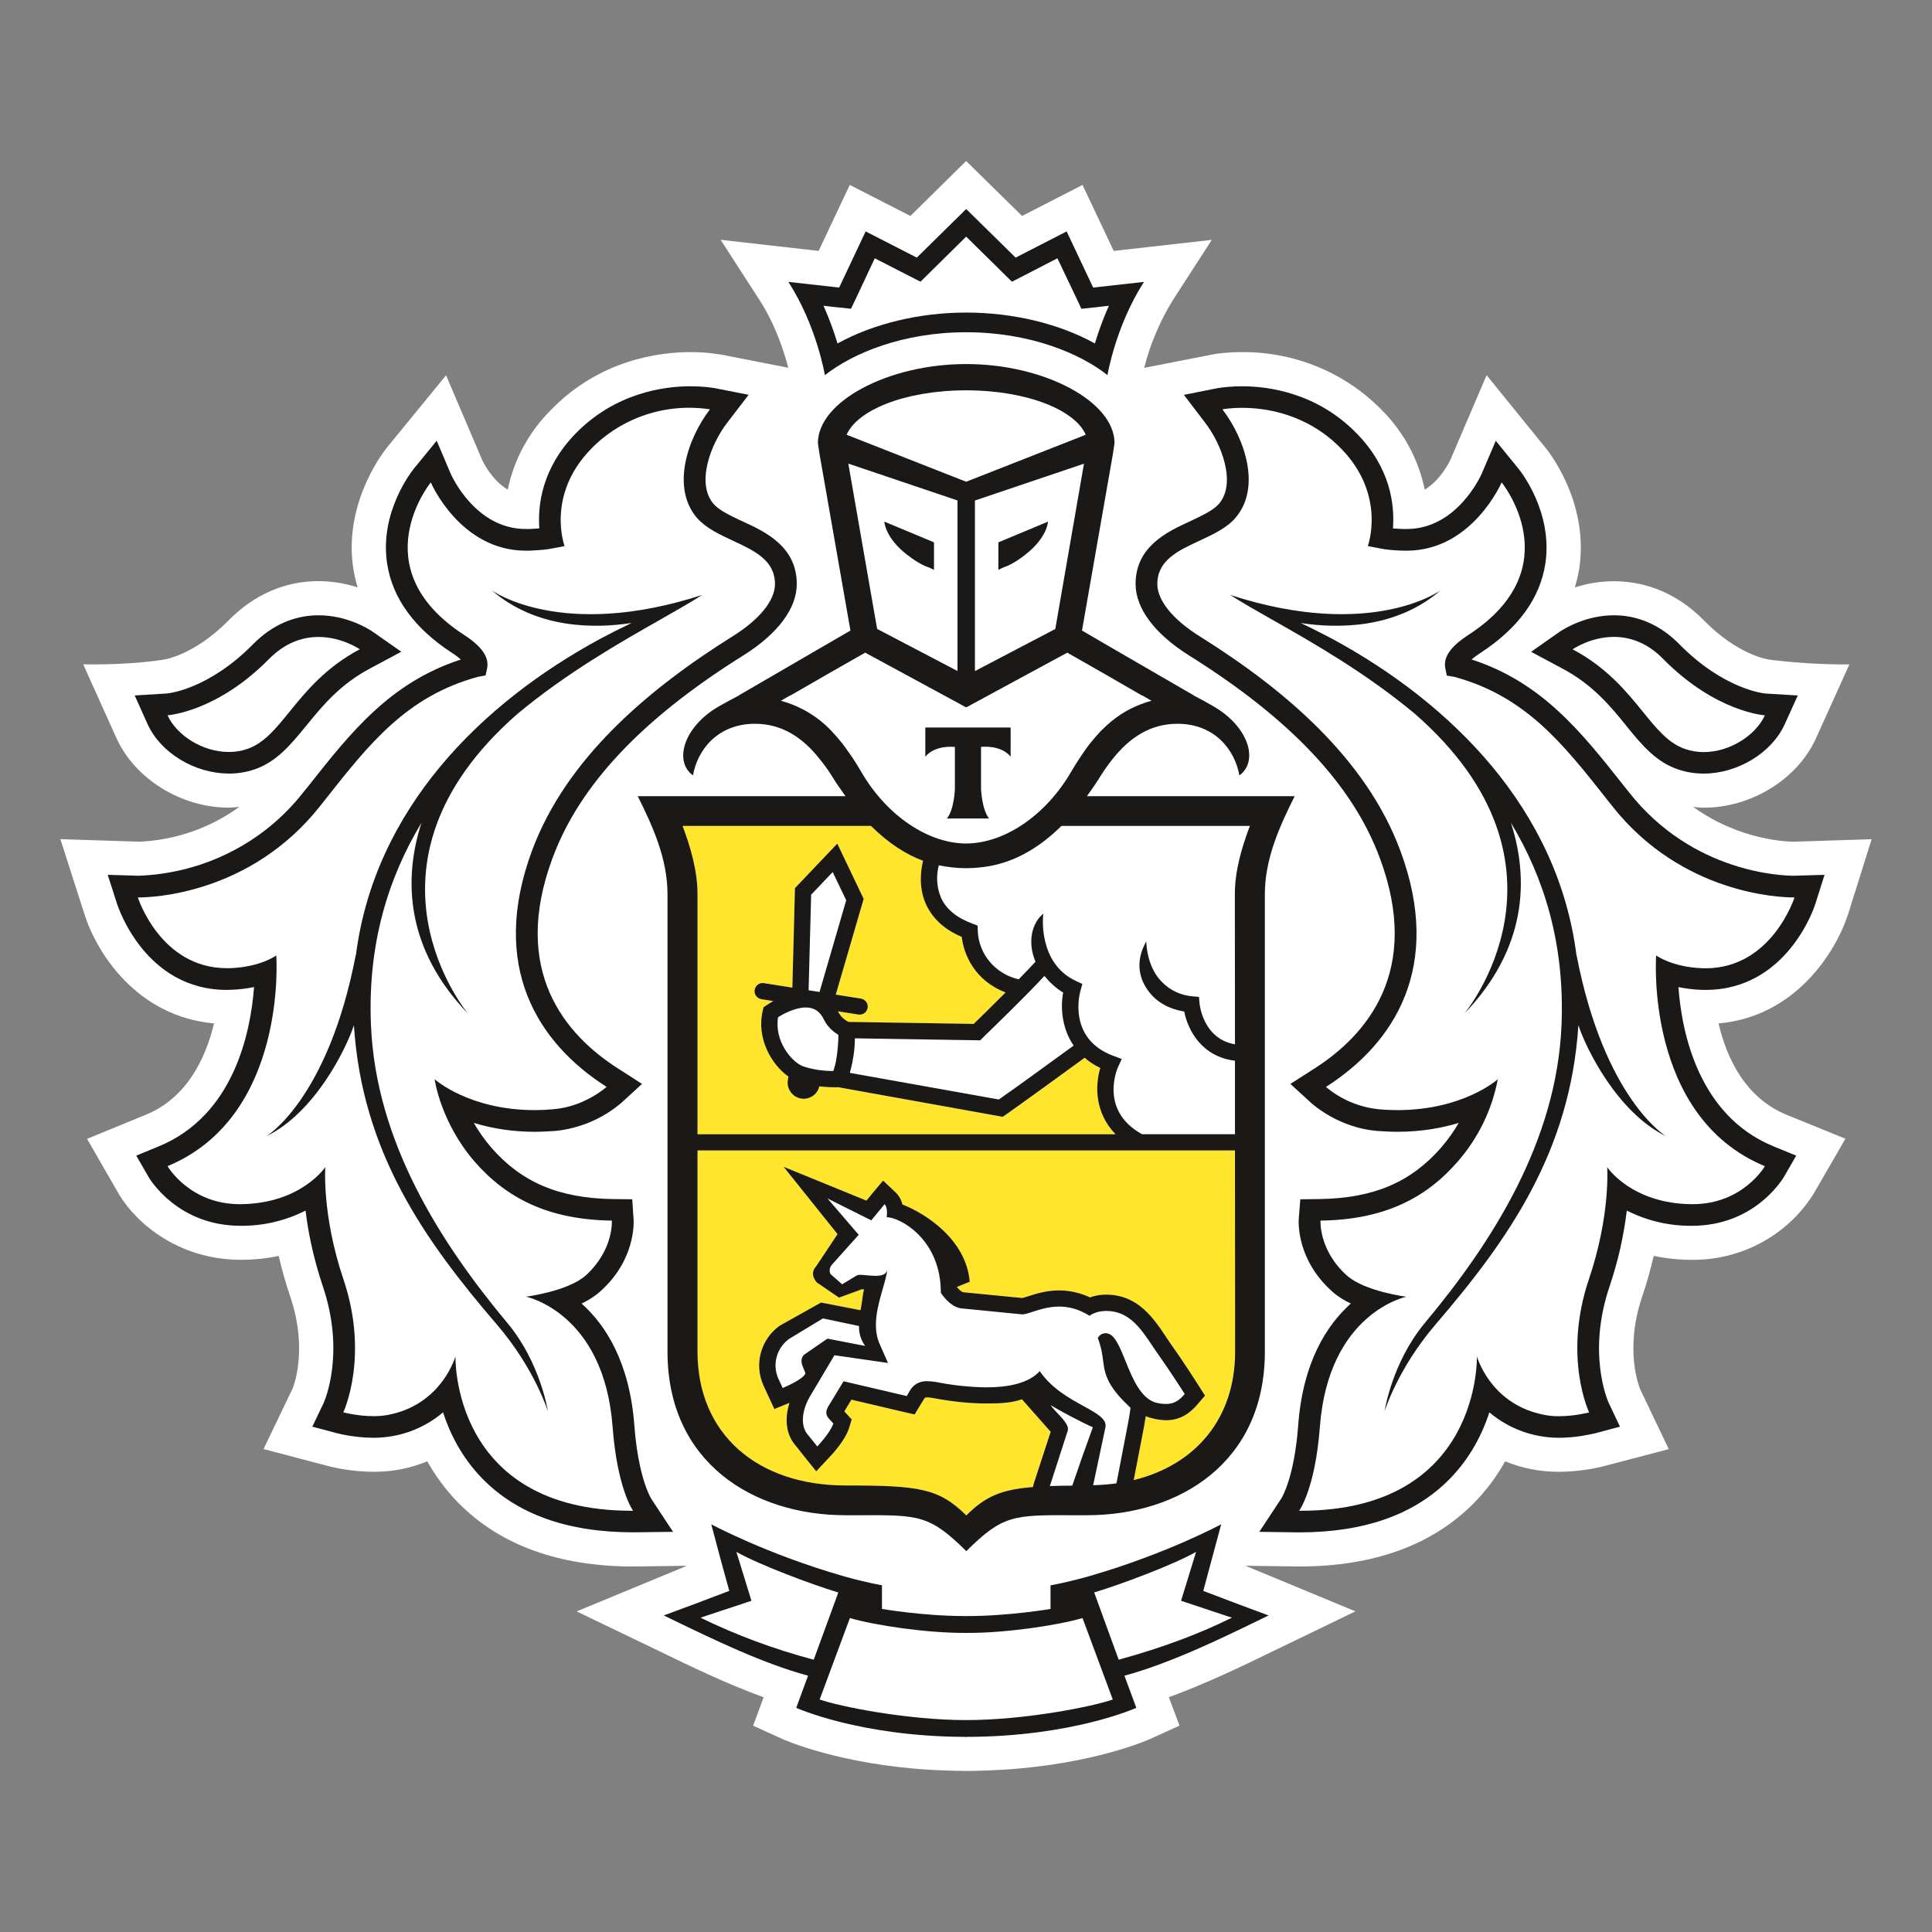 <svg width="32" height="32" viewBox="0 0 32 32" fill="none" xmlns="http://www.w3.org/2000/svg">
<rect x="0" y="0" width="32" height="32" fill="#808080" stroke="none"/>
<path d="M30.611 15.139L31 13.9L29.712 13.941C29.603 13.941 28.812 13.918 28.045 13.365C28.102 13.37 28.159 13.378 28.218 13.378C29.008 13.378 29.773 12.905 30.079 12.227L30.632 11.004C29.938 11.013 29.302 10.925 29.302 10.925C29.297 10.925 28.796 10.861 28.218 10.272C27.802 9.85 27.289 9.627 26.732 9.627C26.512 9.627 26.293 9.662 26.084 9.73C26.113 9.63 26.14 9.53 26.156 9.427C26.333 8.281 25.593 7.409 25.593 7.41L24.623 6.214L24.023 7.616C24.021 7.621 23.869 7.95 23.598 8.11C23.496 7.612 23.249 7.154 22.886 6.791C22.282 6.173 21.446 5.826 20.573 5.832C20.333 5.832 20.162 5.857 20.121 5.864L18.951 6.093C19.051 5.699 19.211 5.321 19.425 4.973L20.071 3.973L18.447 4.156L17.93 3.063L16.929 3.577L16.002 2.667L15.079 3.577L14.075 3.063L13.559 4.156L11.936 3.972L12.582 4.973C12.846 5.38 12.989 5.832 13.056 6.091L11.939 5.872L11.9 5.867C11.747 5.843 11.591 5.831 11.436 5.832C10.919 5.832 9.933 5.957 9.124 6.791C8.761 7.154 8.512 7.612 8.41 8.11C8.14 7.951 7.99 7.627 7.99 7.627L7.388 6.216L6.404 7.419C6.283 7.573 5.691 8.395 5.853 9.427C5.87 9.529 5.894 9.63 5.924 9.729C5.715 9.661 5.496 9.626 5.276 9.625C4.72 9.625 4.206 9.849 3.791 10.271C3.213 10.857 2.716 10.924 2.719 10.924C2.719 10.924 2.193 11.018 1.378 11.003L1.929 12.226C2.236 12.903 3.001 13.377 3.79 13.377C3.849 13.377 3.906 13.368 3.964 13.364C3.484 13.713 2.908 13.914 2.311 13.941L1 13.899L1.398 15.139C1.598 15.778 2.266 16.837 3.545 16.951C3.405 17.531 3.097 18.183 2.419 18.462L1.442 18.863L1.974 19.787C2.275 20.284 2.982 20.866 3.987 20.866C4.205 20.866 4.415 20.845 4.617 20.802C4.668 21.029 4.733 21.257 4.81 21.484C5.109 22.37 4.851 22.989 4.848 22.995L4.365 24.001L5.442 24.284C5.456 24.288 5.781 24.377 6.188 24.377C6.493 24.38 6.796 24.321 7.077 24.204C7.216 24.453 7.386 24.68 7.583 24.883C8.273 25.589 9.251 25.946 10.489 25.946H10.493L11.378 25.934L9.551 26.69L10.938 27.357C11.442 27.602 12.04 27.891 12.648 28.112L12.475 28.583L12.953 28.801C12.996 28.82 13.915 29.229 15.444 29.316C15.444 29.316 15.811 29.333 16.015 29.333C16.218 29.333 16.582 29.314 16.582 29.314C18.102 29.225 19.013 28.82 19.056 28.8L19.536 28.582L19.36 28.111C19.986 27.883 20.606 27.582 21.089 27.347L22.45 26.689L20.629 25.934L21.517 25.946C22.758 25.946 23.736 25.588 24.425 24.882C24.622 24.68 24.79 24.454 24.93 24.204C25.212 24.32 25.514 24.379 25.819 24.377C26.22 24.377 26.549 24.289 26.558 24.286L27.64 24.002L27.168 23.014C27.157 22.989 26.899 22.37 27.197 21.483C27.275 21.257 27.338 21.028 27.391 20.801C27.594 20.845 27.805 20.866 28.025 20.867C28.844 20.873 29.607 20.459 30.037 19.776L30.566 18.861L29.588 18.463C28.909 18.183 28.601 17.532 28.464 16.951C29.727 16.842 30.403 15.783 30.611 15.139Z" fill="white"/>
<path fill-rule="evenodd" clip-rule="evenodd" d="M18.136 5.689C17.547 5.363 16.783 5.178 16.003 5.178C15.227 5.178 14.462 5.363 13.872 5.689C13.817 5.51 13.743 5.292 13.64 5.064L13.863 5.09L14.096 5.114L14.196 4.903L14.49 4.278L15.035 4.559L15.246 4.665L15.415 4.5L16.002 3.92L16.592 4.5L16.762 4.665L16.973 4.559L17.514 4.278L17.812 4.903L17.911 5.114L18.145 5.09L18.368 5.064C18.265 5.292 18.19 5.51 18.136 5.689ZM16.002 6.466C14.967 6.467 14.192 6.804 14.023 7.201L16.003 7.978L17.983 7.201C17.815 6.804 17.039 6.467 16.003 6.466H16.002ZM16.023 27.045H15.984C15.356 27.049 14.492 26.922 14.078 26.801L13.576 28.148C13.905 28.265 15.024 28.489 16.005 28.489C16.983 28.489 18.1 28.265 18.43 28.148L17.93 26.801C17.513 26.921 16.65 27.049 16.024 27.045H16.023ZM18.123 26.376C18.607 26.229 19.438 25.914 19.81 25.705L19.562 26.515L20.405 26.794C19.805 27.087 19.177 27.319 18.529 27.489L18.123 26.376ZM12.196 25.705L12.445 26.515L11.602 26.794C12.111 27.049 12.731 27.286 13.477 27.489L13.883 26.376C13.4 26.229 12.567 25.914 12.196 25.705ZM27.911 12.407C28.01 12.44 28.113 12.457 28.218 12.457C28.659 12.457 29.085 12.173 29.232 11.848C29.232 11.848 28.423 11.799 27.553 10.92C27.276 10.636 26.982 10.55 26.731 10.55C26.341 10.55 26.047 10.755 26.047 10.755C26.615 11.056 26.939 11.455 27.211 11.79C27.442 12.075 27.636 12.314 27.911 12.407ZM4.093 12.406C3.995 12.44 3.892 12.457 3.788 12.457C3.348 12.457 2.92 12.172 2.775 11.848C2.775 11.848 3.583 11.799 4.452 10.92C4.731 10.635 5.023 10.549 5.276 10.549C5.664 10.549 5.959 10.755 5.959 10.755C5.393 11.055 5.069 11.453 4.797 11.787C4.564 12.073 4.37 12.313 4.093 12.406Z" fill="white"/>
<path fill-rule="evenodd" clip-rule="evenodd" d="M28.248 16.038C28.231 16.038 28.214 16.037 28.196 16.036V16.037C27.691 16.019 27.432 15.826 27.432 15.826C27.432 15.826 27.234 18.49 29.233 19.316C29.233 19.316 28.87 19.944 28.036 19.944H28.026C27.023 19.939 26.621 19.332 26.621 19.332C26.621 19.332 26.679 20.122 26.318 21.189C25.884 22.475 26.322 23.394 26.322 23.394C26.322 23.394 26.088 23.457 25.819 23.457C25.716 23.457 25.608 23.447 25.508 23.42C24.671 23.222 24.463 22.465 24.463 22.465C24.463 22.465 24.54 25.023 21.542 25.023H21.52C21.52 25.023 21.784 24.666 21.861 23.637C22.003 21.739 23.295 21.478 23.295 21.478C23.295 21.478 22.606 21.392 22.306 21.126C21.84 20.704 21.873 20.217 21.873 20.217C22.928 20.203 23.617 19.846 24.145 19.24C24.715 18.582 24.81 17.876 24.81 17.876C24.81 17.876 24.242 18.387 23.145 18.387C23.049 18.387 22.946 18.383 22.84 18.372C22.32 18.331 21.962 18.003 21.962 18.003C23.104 17.274 23.904 16.003 23.195 14.09C22.626 12.554 21.258 11.409 19.883 10.547C19.424 10.262 19.169 9.945 19.169 9.673C19.169 9.28 19.514 9.121 19.866 8.957C20.089 8.853 20.315 8.748 20.46 8.581C20.895 8.081 20.623 7.27 20.247 6.78C20.247 6.78 20.373 6.755 20.573 6.755C21.194 6.75 21.79 6.996 22.218 7.435C22.965 8.205 22.656 9.045 22.656 9.045L22.856 9.083C22.968 9.107 23.078 9.113 23.191 9.119L23.219 9.12L23.3 9.121C24.387 9.121 24.872 7.99 24.872 7.99C24.872 7.99 26.029 9.405 24.326 10.514C24.034 10.703 23.904 10.879 23.939 11.066L23.965 11.19L24.087 11.21C25.267 11.53 25.891 12.32 26.611 13.233L26.705 13.353C27.862 14.816 29.499 14.863 29.702 14.863H29.723C29.723 14.863 29.35 16.038 28.248 16.038ZM26.144 16.981C26.268 17.362 26.781 18.421 27.594 18.82C27.594 18.82 26.572 18.207 26.114 15.817V15.836C25.81 13.403 24.035 11.646 22.059 10.578C21.878 10.481 21.708 10.398 21.545 10.318C22.145 10.412 23.114 10.422 23.862 9.778C23.862 9.778 22.717 10.615 20.376 9.854C20.564 9.976 20.803 10.112 21.077 10.267C21.745 10.647 22.617 11.143 23.434 11.822C26.311 14.338 24.254 16.791 24.254 16.791C25.286 15.717 25.33 14.567 25.025 13.627C25.57 14.53 25.918 15.624 25.864 16.973C25.785 18.906 24.716 20.579 23.593 21.922C23.053 22.574 22.933 23.375 22.933 23.375C22.933 23.375 23.151 22.668 23.775 21.941C24.98 20.538 26.008 19.081 26.144 16.981ZM8.232 21.94C7.027 20.538 5.998 19.08 5.861 16.981C5.737 17.362 5.225 18.42 4.413 18.82C4.413 18.82 5.434 18.207 5.893 15.818V15.836C6.197 13.402 7.972 11.646 9.947 10.578C10.099 10.496 10.245 10.425 10.383 10.357L10.462 10.319C9.861 10.412 8.893 10.423 8.145 9.777C8.145 9.777 9.289 10.614 11.631 9.854C11.443 9.976 11.202 10.112 10.928 10.268L10.928 10.268C10.26 10.648 9.39 11.143 8.573 11.822C5.696 14.337 7.754 16.791 7.754 16.791C6.718 15.716 6.678 14.566 6.982 13.628C6.437 14.53 6.089 15.623 6.145 16.973C6.222 18.906 7.29 20.578 8.412 21.922C8.954 22.574 9.077 23.374 9.077 23.374C9.077 23.374 8.856 22.668 8.231 21.94H8.232ZM9.701 21.125C9.402 21.392 8.712 21.478 8.712 21.478C8.712 21.478 10.005 21.739 10.147 23.637C10.225 24.666 10.486 25.024 10.486 25.024H10.466C7.467 25.024 7.543 22.465 7.543 22.465C7.543 22.465 7.334 23.222 6.498 23.419C6.399 23.447 6.292 23.457 6.189 23.457C5.919 23.457 5.686 23.394 5.686 23.394C5.686 23.394 6.122 22.475 5.688 21.189C5.329 20.122 5.387 19.332 5.387 19.332C5.387 19.332 4.984 19.939 3.982 19.945H3.972C3.139 19.945 2.775 19.316 2.775 19.316C4.772 18.49 4.576 15.826 4.576 15.826C4.576 15.826 4.316 16.018 3.81 16.037L3.758 16.038C2.656 16.038 2.283 14.864 2.283 14.864H2.305C2.509 14.864 4.144 14.816 5.301 13.353L5.397 13.231C6.117 12.319 6.74 11.53 7.919 11.211L8.042 11.19L8.068 11.067C8.103 10.879 7.974 10.703 7.681 10.514C5.981 9.405 7.135 7.991 7.135 7.991C7.135 7.991 7.619 9.121 8.708 9.121L8.788 9.12L8.817 9.119C8.93 9.113 9.041 9.107 9.151 9.083L9.351 9.046C9.351 9.046 9.04 8.206 9.789 7.436C10.353 6.854 11.039 6.756 11.434 6.756C11.635 6.756 11.759 6.78 11.759 6.78C11.385 7.27 11.113 8.081 11.546 8.582C11.692 8.748 11.918 8.853 12.14 8.956C12.493 9.12 12.836 9.28 12.836 9.673C12.836 9.945 12.582 10.263 12.124 10.547C10.747 11.409 9.381 12.555 8.812 14.09C8.103 16.004 8.903 17.274 10.047 18.003C10.047 18.003 9.687 18.331 9.167 18.373C9.062 18.383 8.959 18.387 8.86 18.387C7.765 18.387 7.199 17.876 7.199 17.876C7.199 17.876 7.293 18.583 7.86 19.24C8.389 19.845 9.079 20.203 10.134 20.217C10.134 20.217 10.168 20.704 9.701 21.125ZM15.326 12.05H16.739V12.533C16.573 12.331 16.25 12.372 16.25 12.372V13.067C16.25 13.067 16.262 13.409 16.382 13.558H15.684C15.806 13.409 15.816 13.067 15.816 13.067V12.371C15.816 12.371 15.494 12.331 15.326 12.532V12.05ZM13.931 12.29C13.884 12.233 13.835 12.176 13.787 12.124C13.78 12.118 13.775 12.113 13.77 12.107C13.767 12.104 13.764 12.1 13.76 12.096C13.539 11.872 13.277 11.702 12.932 11.608L13.087 11.519H13.095L13.705 11.167L14.329 10.811L16 11.717L16.003 11.713L16.007 11.717L17.677 10.811L18.302 11.168L18.91 11.519H18.919L19.072 11.608C18.756 11.694 18.47 11.864 18.246 12.098L18.221 12.122C18.108 12.245 18.005 12.377 17.911 12.515L17.889 12.548C17.838 12.623 17.79 12.703 17.742 12.785C17.308 13.527 16.617 13.973 16.003 13.973C15.388 13.972 14.697 13.528 14.265 12.785L14.259 12.774C14.213 12.698 14.168 12.623 14.12 12.551C14.117 12.547 14.114 12.542 14.111 12.538C14.105 12.528 14.098 12.519 14.092 12.51C14.05 12.449 14.007 12.388 13.963 12.331C13.955 12.32 13.948 12.311 13.94 12.302C13.937 12.298 13.934 12.294 13.931 12.29Z" fill="white"/>
<path fill-rule="evenodd" clip-rule="evenodd" d="M15.858 11.114V11.115H15.859L15.858 11.114ZM15.858 11.114V8.289L14.051 7.68L14.528 10.417L15.858 11.114ZM15.471 9.439V8.984L14.649 8.64C14.649 8.64 14.656 8.904 15.026 9.189C15.222 9.344 15.345 9.385 15.376 9.396C15.381 9.397 15.383 9.398 15.384 9.399L15.471 9.439ZM16.536 8.984L17.358 8.64C17.358 8.64 17.35 8.904 16.98 9.189C16.779 9.349 16.654 9.388 16.628 9.396L16.628 9.396C16.625 9.397 16.623 9.398 16.623 9.398L16.536 9.439V8.984ZM17.953 7.681L17.479 10.418L16.148 11.115V8.29L17.953 7.681ZM13.304 17.663C13.479 17.726 13.693 17.739 13.802 17.739L13.817 17.689C13.828 17.657 13.837 17.624 13.844 17.591C13.87 17.443 13.885 17.293 13.887 17.143C13.786 17.083 13.704 16.996 13.65 16.893C13.582 16.752 13.488 16.687 13.347 16.687C13.166 16.687 12.971 16.796 12.887 16.847C12.821 17.237 13.109 17.591 13.304 17.663ZM16.354 17.115C16.544 16.93 17.028 16.459 17.299 16.164C17.386 16.273 17.491 16.367 17.609 16.442C17.551 16.745 17.613 17.059 17.783 17.319C17.509 17.521 16.802 18.034 16.545 18.212L14.076 17.771L14.093 17.705C14.136 17.54 14.159 17.369 14.161 17.199L16.236 17.232L16.276 17.192C16.282 17.186 16.31 17.158 16.354 17.115Z" fill="white"/>
<path fill-rule="evenodd" clip-rule="evenodd" d="M16.234 14.368C16.644 14.327 17.103 14.152 17.581 13.68H20.702C20.566 14.038 20.453 14.425 20.453 14.81L20.455 17.297C19.932 17.21 19.87 16.65 19.869 16.625L19.859 16.512L19.747 16.502C19.519 16.48 19.37 16.386 19.242 16.263C18.986 16.007 18.986 15.594 18.986 15.59C18.986 15.593 18.982 15.6 18.976 15.611C18.928 15.7 18.741 16.048 19.028 16.424C19.163 16.602 19.36 16.712 19.615 16.755C19.675 17.065 19.907 17.503 20.455 17.57V18.787H18.915C18.204 18.393 18.505 17.701 18.519 17.673L18.579 17.54L18.443 17.489C17.673 17.205 17.886 16.442 17.896 16.409L17.927 16.298L17.823 16.248C17.187 15.955 17.273 15.167 17.281 15.133C17.087 15.291 17.015 15.612 17.151 15.927C17.081 16.007 16.989 16.101 16.888 16.205L16.888 16.205L16.873 16.22C16.215 16.053 16.195 15.453 16.195 15.425L16.194 15.333L16.106 15.299C15.849 15.204 15.674 15.062 15.587 14.872C15.515 14.701 15.502 14.512 15.55 14.333C15.698 14.364 15.848 14.38 15.999 14.38H16.009C16.084 14.38 16.159 14.376 16.234 14.368ZM13.394 16.403L13.436 14.82H13.435L13.793 14.444L14.017 14.912L13.575 16.431L13.394 16.403ZM14.393 20.681C14.368 20.68 14.344 20.67 14.328 20.652C14.311 20.634 14.303 20.61 14.305 20.585C14.307 20.562 14.318 20.54 14.336 20.524C14.354 20.509 14.378 20.501 14.402 20.502C14.455 20.503 14.491 20.549 14.489 20.597C14.488 20.621 14.477 20.643 14.459 20.659C14.441 20.675 14.417 20.683 14.393 20.682V20.681ZM18.353 22.088C18.339 22.084 18.323 22.083 18.309 22.083V22.082C18.221 22.082 18.182 22.161 18.182 22.161C18.242 22.321 18.257 22.435 18.271 22.539C18.286 22.654 18.299 22.757 18.37 22.893C18.457 23.058 18.601 23.197 18.687 23.28C18.701 23.294 18.714 23.307 18.725 23.317C18.725 23.317 18.704 23.464 18.684 23.573L18.491 24.569C18.369 24.587 18.24 24.595 18.105 24.601L18.309 23.642C18.338 23.504 18.17 23.412 17.947 23.289C17.712 23.16 17.415 22.997 17.221 22.71C17.035 22.917 16.687 22.979 16.337 22.979C16.016 22.979 15.696 22.928 15.502 22.89C15.455 22.882 15.407 22.878 15.359 22.877C15.242 22.87 15.132 22.929 15.074 23.029L15.019 23.123L13.972 22.878L13.712 23.307C13.676 23.377 13.673 23.435 13.732 23.5L13.802 23.577C13.754 23.728 13.535 23.959 13.535 23.959L13.38 23.764C13.258 23.628 13.277 23.377 13.405 23.145L13.821 22.447L14.707 22.575L14.57 22.262C14.441 21.974 14.539 21.631 14.621 21.348C14.656 21.224 14.688 21.112 14.697 21.021C14.687 21.112 14.603 21.133 14.504 21.133C14.456 21.133 14.405 21.128 14.358 21.123C14.318 21.119 14.279 21.116 14.248 21.116C14.222 21.116 14.2 21.118 14.188 21.127L13.947 21.273L13.759 21.106C13.736 21.074 13.729 20.999 13.784 20.942L14.222 20.453L13.705 19.85L14.43 20.213L14.651 19.946C14.712 20.005 14.686 20.16 14.686 20.16C14.912 20.166 15.547 20.515 15.581 21.331L15.582 21.411L15.599 21.438C15.645 21.499 15.769 21.656 15.925 21.671L16.928 21.77H16.933C16.975 21.77 17.033 21.751 17.105 21.728C17.22 21.691 17.369 21.642 17.542 21.642C17.722 21.643 17.897 21.696 18.046 21.794C18.117 21.745 18.2 21.718 18.285 21.715C18.297 21.713 18.311 21.713 18.32 21.713C18.698 21.713 18.889 21.998 19.084 22.288C19.121 22.344 19.159 22.4 19.198 22.454C19.38 22.71 19.623 23.089 19.623 23.089C19.533 23.195 19.449 23.254 19.31 23.254C19.271 23.254 19.229 23.251 19.18 23.242C18.903 23.191 18.763 22.843 18.64 22.542C18.55 22.319 18.47 22.122 18.353 22.088Z" fill="white"/>
<path fill-rule="evenodd" clip-rule="evenodd" d="M13.341 23.122C13.31 23.264 12.964 23.465 12.964 23.465V23.466L12.888 23.234C12.79 22.908 12.864 22.532 13.067 22.319L13.63 21.837L14.228 22.015C14.217 22.28 14.33 22.481 14.33 22.481L13.705 22.311L13.33 22.676C13.265 22.738 13.262 22.852 13.295 22.959L13.341 23.122ZM17.761 25.752C17.625 25.752 17.501 25.754 17.389 25.761L17.683 24.474C17.714 24.353 17.618 24.21 17.523 24.067C17.478 23.998 17.432 23.93 17.401 23.865C17.628 24.055 17.861 24.229 18.101 24.387C18.082 24.427 17.761 25.752 17.761 25.752Z" fill="white"/>
<path fill-rule="evenodd" clip-rule="evenodd" d="M18.476 18.787H11.553V14.81C11.553 14.425 11.44 14.038 11.306 13.68H14.426C14.723 13.973 15.013 14.156 15.289 14.257C15.225 14.497 15.243 14.752 15.34 14.981C15.449 15.217 15.646 15.398 15.931 15.518C15.976 15.934 16.256 16.29 16.656 16.439C16.433 16.662 16.215 16.874 16.127 16.96L14.056 16.927C13.988 16.894 13.931 16.842 13.894 16.777C13.891 16.771 13.888 16.766 13.885 16.761C13.883 16.758 13.88 16.754 13.878 16.75L14.216 16.804L14.238 16.805C14.305 16.805 14.361 16.758 14.371 16.694C14.383 16.621 14.333 16.552 14.259 16.539L13.843 16.474L14.304 14.888L13.867 13.973L13.167 14.71L13.124 16.358L12.654 16.284C12.582 16.27 12.512 16.323 12.499 16.396C12.488 16.469 12.537 16.538 12.611 16.55L12.809 16.581C12.766 16.604 12.725 16.629 12.685 16.657L12.646 16.685L12.635 16.733C12.521 17.196 12.779 17.635 13.059 17.832L13.049 17.89C13.024 18.034 13.123 18.171 13.271 18.196C13.409 18.216 13.54 18.128 13.569 17.994C13.675 18.006 13.77 18.009 13.836 18.009H13.89L16.607 18.498L16.653 18.466C16.869 18.317 17.695 17.718 17.966 17.519C18.044 17.587 18.131 17.644 18.225 17.689C18.136 17.982 18.131 18.431 18.476 18.787ZM11.551 19.056H20.453L20.455 22.388C20.455 23.492 19.802 24.264 18.777 24.515L18.949 23.623C18.951 23.609 18.954 23.593 18.957 23.578C18.964 23.537 18.971 23.495 18.976 23.458C19.026 23.479 19.078 23.495 19.132 23.505C19.19 23.517 19.249 23.523 19.309 23.524C19.571 23.524 19.725 23.386 19.826 23.268L19.958 23.116L19.851 22.948C19.679 22.675 19.5 22.407 19.313 22.144L19.312 22.144C19.104 21.832 18.843 21.444 18.319 21.444H18.272C18.197 21.448 18.123 21.464 18.052 21.49C17.887 21.413 17.717 21.373 17.54 21.373C17.324 21.373 17.141 21.433 17.019 21.474C17.01 21.476 17.001 21.479 16.993 21.482C16.969 21.489 16.948 21.496 16.929 21.498L15.95 21.404C15.938 21.402 15.898 21.377 15.85 21.32V21.316L16.061 21.231C16 20.529 15.323 20.097 14.946 19.95C14.929 19.88 14.896 19.81 14.835 19.753L14.626 19.554L14.441 19.775L14.349 19.886L12.978 19.327L13.871 20.441L13.518 20.972C13.39 21.108 13.531 21.244 13.531 21.244L13.895 21.494L14.272 21.354C14.28 21.354 14.288 21.355 14.295 21.356C14.3 21.357 14.305 21.358 14.31 21.358C14.299 21.39 14.287 21.476 14.276 21.556C14.267 21.617 14.259 21.675 14.252 21.702L13.598 21.573L12.911 21.959C12.601 22.185 12.489 22.59 12.64 22.938L12.715 23.105L12.824 23.338L13.065 23.239C13.068 23.239 13.071 23.238 13.073 23.236C12.987 23.511 13.022 23.772 13.177 23.944L13.322 24.125L13.518 24.37L13.73 24.142C13.792 24.08 13.997 23.854 14.059 23.66L14.106 23.51L14.001 23.396L13.985 23.376L14.101 23.183L14.956 23.384L15.148 23.428L15.25 23.26L15.306 23.169C15.316 23.149 15.319 23.146 15.358 23.146C15.389 23.146 15.42 23.15 15.451 23.157C15.742 23.214 16.038 23.244 16.334 23.247C16.591 23.247 16.744 23.237 16.927 23.177L17.401 23.715L17.12 24.578L17.107 24.63C16.574 24.674 16.316 24.789 16.003 25.1C15.549 24.651 15.226 24.604 14.005 24.604C12.542 24.604 11.551 23.751 11.551 22.388V19.056Z" fill="#FFE52B"/>
<path fill-rule="evenodd" clip-rule="evenodd" d="M18.343 6.213C17.882 5.848 17.047 5.503 16.003 5.503C14.959 5.503 14.127 5.848 13.663 6.214C13.663 6.214 13.526 5.393 13.058 4.669L13.899 4.763L14.338 3.833L15.185 4.267L16.003 3.462L16.822 4.267L17.667 3.833L18.106 4.763L18.948 4.669C18.48 5.393 18.343 6.213 18.343 6.213ZM13.862 5.089L14.095 5.114L14.196 4.903L14.489 4.278L15.035 4.558L15.246 4.666L16.003 3.919L16.592 4.5L16.761 4.666L16.972 4.558L17.514 4.278L17.812 4.903L17.911 5.114L18.144 5.09L18.367 5.064C18.276 5.267 18.199 5.476 18.135 5.689C17.547 5.363 16.783 5.177 16.003 5.177C15.226 5.177 14.462 5.363 13.872 5.689C13.808 5.476 13.73 5.267 13.64 5.064L13.862 5.09V5.089ZM19.93 26.35L20.442 26.545L21.012 26.757L20.835 26.843C20.203 27.15 19.381 27.549 18.624 27.755L18.821 28.287C18.821 28.287 17.77 28.764 16.016 28.768V28.77H15.991V28.768C14.239 28.764 13.188 28.287 13.188 28.287L13.384 27.755C12.635 27.551 11.823 27.158 11.191 26.852C11.123 26.82 11.057 26.788 10.994 26.757L11.565 26.545L12.079 26.35L11.934 25.822L11.781 25.247C11.781 25.247 12.689 25.738 13.969 26.106C14.332 26.21 14.608 26.257 14.608 26.257V26.649C14.608 26.649 15.291 26.767 15.985 26.767H16.023C16.715 26.767 17.4 26.649 17.4 26.649V26.258C17.4 26.258 17.675 26.211 18.038 26.107C19.319 25.738 20.227 25.247 20.227 25.247L20.072 25.822L19.93 26.35ZM11.602 26.794L12.446 26.514L12.197 25.704C12.569 25.914 13.402 26.229 13.885 26.377L13.478 27.49C12.831 27.319 12.202 27.086 11.602 26.794ZM18.123 26.376L18.529 27.49C19.277 27.285 19.895 27.047 20.404 26.794L19.562 26.514L19.811 25.704C19.439 25.914 18.607 26.229 18.123 26.376ZM13.576 28.149C13.907 28.265 15.025 28.49 16.005 28.49C16.982 28.49 18.102 28.265 18.431 28.149L17.93 26.8C17.514 26.922 16.65 27.049 16.023 27.046H15.984C15.357 27.049 14.493 26.922 14.077 26.8L13.576 28.149ZM29.232 19.316C29.232 19.316 28.869 19.945 28.035 19.945H28.025C27.024 19.939 26.62 19.332 26.62 19.332C26.62 19.332 26.678 20.122 26.317 21.189C25.883 22.475 26.321 23.394 26.321 23.394C26.321 23.394 26.087 23.457 25.818 23.457C25.713 23.458 25.608 23.445 25.507 23.419C24.671 23.222 24.462 22.465 24.462 22.465C24.462 22.465 24.539 25.023 21.541 25.023H21.518C21.518 25.023 21.783 24.666 21.861 23.637C22.003 21.739 23.295 21.478 23.295 21.478C23.295 21.478 22.605 21.392 22.307 21.125C21.839 20.704 21.872 20.217 21.872 20.217C22.927 20.203 23.618 19.845 24.144 19.24C24.484 18.85 24.713 18.38 24.808 17.876C24.808 17.876 24.241 18.387 23.145 18.387C23.048 18.387 22.945 18.383 22.839 18.373C22.515 18.34 22.209 18.211 21.962 18.003C23.104 17.274 23.904 16.004 23.194 14.09C22.625 12.555 21.259 11.409 19.882 10.547C19.424 10.262 19.169 9.945 19.169 9.673C19.169 9.28 19.513 9.12 19.866 8.957C20.088 8.853 20.315 8.748 20.46 8.581C20.894 8.081 20.622 7.27 20.247 6.78C20.247 6.78 20.372 6.755 20.573 6.755C20.969 6.755 21.654 6.854 22.218 7.435C22.966 8.205 22.655 9.045 22.655 9.045L22.855 9.083C22.967 9.107 23.077 9.113 23.191 9.119L23.218 9.12L23.299 9.121C24.386 9.121 24.872 7.99 24.872 7.99C24.872 7.99 26.027 9.405 24.326 10.513C24.033 10.703 23.904 10.879 23.938 11.066L23.964 11.19L24.085 11.21C25.265 11.529 25.888 12.318 26.606 13.228L26.705 13.353C27.862 14.817 29.499 14.864 29.701 14.864H29.723C29.723 14.864 29.349 16.038 28.248 16.038L28.196 16.037C27.691 16.018 27.431 15.825 27.431 15.825C27.431 15.825 27.234 18.49 29.232 19.316ZM30.068 14.971C30.05 15.03 29.598 16.396 28.248 16.396L28.185 16.395C28.04 16.391 27.911 16.371 27.8 16.349C27.854 17.094 28.129 18.472 29.37 18.985L29.751 19.141L29.546 19.496C29.545 19.497 29.544 19.499 29.543 19.501C29.497 19.573 29.035 20.303 28.024 20.303C27.649 20.307 27.279 20.22 26.945 20.051C26.893 20.477 26.798 20.897 26.66 21.305C26.285 22.412 26.626 23.193 26.646 23.239L26.647 23.24L26.832 23.63L26.412 23.742C26.409 23.742 26.404 23.744 26.397 23.745C26.33 23.76 26.095 23.814 25.818 23.814C25.396 23.813 24.988 23.664 24.669 23.393C24.554 23.744 24.358 24.14 24.017 24.49C23.439 25.082 22.606 25.381 21.517 25.381L20.858 25.372L21.223 24.819C21.223 24.819 21.223 24.818 21.224 24.818C21.236 24.797 21.438 24.466 21.502 23.611C21.579 22.558 21.979 21.943 22.374 21.591C22.26 21.537 22.153 21.471 22.064 21.39C21.483 20.871 21.508 20.26 21.511 20.194L21.537 19.864L21.866 19.86C22.754 19.845 23.371 19.581 23.873 19.004C23.99 18.867 24.084 18.732 24.161 18.599C23.884 18.683 23.543 18.746 23.145 18.746C23.039 18.746 22.926 18.739 22.808 18.732C22.185 18.679 21.765 18.31 21.718 18.269L21.718 18.269L21.373 17.953L21.767 17.701C22.645 17.141 23.548 16.078 22.855 14.214C22.408 13.003 21.371 11.904 19.689 10.853C19.122 10.495 18.809 10.075 18.809 9.673C18.809 9.053 19.331 8.807 19.714 8.633C19.726 8.628 19.737 8.622 19.749 8.616C19.924 8.533 20.099 8.449 20.188 8.347C20.483 8.006 20.234 7.353 19.959 6.999L19.609 6.54L20.176 6.427C20.18 6.427 20.19 6.425 20.206 6.423C20.262 6.416 20.394 6.398 20.573 6.398C20.999 6.398 21.813 6.5 22.477 7.185C23.031 7.754 23.101 8.36 23.072 8.753L23.237 8.762H23.3C24.126 8.762 24.521 7.891 24.54 7.85L24.54 7.85L24.775 7.301L25.151 7.763C25.175 7.791 25.728 8.479 25.595 9.341C25.505 9.914 25.144 10.407 24.523 10.813C24.456 10.857 24.407 10.893 24.374 10.923C25.538 11.3 26.192 12.126 26.88 12.995L26.889 13.007L26.988 13.131C28.044 14.466 29.533 14.505 29.712 14.505H29.714L30.22 14.49L30.068 14.971Z" fill="#1A1918"/>
<path fill-rule="evenodd" clip-rule="evenodd" d="M10.784 24.818C10.784 24.818 10.784 24.819 10.784 24.819H10.783L11.148 25.372L10.489 25.38C9.402 25.38 8.568 25.082 7.989 24.49C7.648 24.14 7.452 23.744 7.338 23.393C7.019 23.665 6.611 23.814 6.188 23.814C5.894 23.814 5.643 23.753 5.599 23.743C5.597 23.742 5.596 23.742 5.595 23.742L5.173 23.63L5.36 23.24L5.36 23.239C5.38 23.193 5.721 22.412 5.347 21.305C5.185 20.821 5.101 20.388 5.061 20.051C4.729 20.22 4.359 20.306 3.985 20.303C2.946 20.303 2.485 19.535 2.462 19.497L2.462 19.496L2.257 19.141L2.635 18.985C3.876 18.472 4.152 17.094 4.208 16.349C4.082 16.375 3.953 16.39 3.823 16.394L3.758 16.396C2.408 16.396 1.958 15.03 1.939 14.971L1.784 14.49L2.293 14.505C3.366 14.467 4.365 13.963 5.018 13.13L5.118 13.007L5.123 13C5.811 12.13 6.465 11.302 7.633 10.924C7.599 10.893 7.552 10.856 7.485 10.813C6.864 10.407 6.503 9.914 6.413 9.341C6.278 8.479 6.832 7.791 6.854 7.764L7.233 7.3L7.466 7.849L7.467 7.85C7.486 7.893 7.88 8.762 8.709 8.762H8.77L8.933 8.752C8.905 8.36 8.978 7.754 9.531 7.184C10.196 6.5 11.009 6.398 11.434 6.398C11.636 6.398 11.777 6.419 11.818 6.426C11.824 6.427 11.827 6.427 11.829 6.427L12.4 6.539L12.047 6.999C11.772 7.353 11.524 8.006 11.82 8.347C11.908 8.45 12.085 8.534 12.261 8.618C12.272 8.623 12.283 8.628 12.294 8.633C12.676 8.807 13.197 9.053 13.197 9.673C13.197 10.075 12.886 10.495 12.318 10.852C10.634 11.904 9.599 13.002 9.151 14.214C8.459 16.078 9.36 17.141 10.242 17.701L10.634 17.953L10.29 18.268C9.983 18.529 9.602 18.691 9.197 18.732C9.079 18.739 8.968 18.746 8.861 18.746C8.517 18.747 8.175 18.698 7.847 18.599C7.93 18.742 8.026 18.878 8.134 19.004C8.635 19.581 9.254 19.845 10.139 19.86L10.472 19.864L10.494 20.194C10.498 20.26 10.523 20.871 9.942 21.39C9.852 21.471 9.747 21.537 9.633 21.591C10.028 21.944 10.428 22.558 10.507 23.611C10.572 24.466 10.771 24.797 10.784 24.818ZM10.465 25.023C7.467 25.023 7.544 22.464 7.544 22.464C7.544 22.464 7.335 23.222 6.498 23.42C6.397 23.445 6.293 23.457 6.189 23.456C5.919 23.456 5.686 23.393 5.686 23.393C5.686 23.393 6.122 22.474 5.688 21.188C5.329 20.122 5.388 19.331 5.388 19.331C5.388 19.331 4.984 19.938 3.982 19.945H3.972C3.139 19.945 2.775 19.315 2.775 19.315C4.771 18.489 4.576 15.825 4.576 15.825C4.576 15.825 4.317 16.018 3.81 16.036H3.758C2.655 16.036 2.283 14.864 2.283 14.864H2.305C2.508 14.864 4.143 14.816 5.301 13.352L5.399 13.228C6.118 12.317 6.74 11.529 7.919 11.21L8.042 11.188L8.069 11.065C8.103 10.879 7.974 10.702 7.682 10.513C5.981 9.405 7.135 7.99 7.135 7.99C7.135 7.99 7.619 9.121 8.709 9.121L8.788 9.12L8.817 9.118C8.93 9.112 9.041 9.106 9.151 9.083L9.351 9.045C9.351 9.045 9.039 8.205 9.79 7.435C10.297 6.914 11.033 6.669 11.759 6.78C11.385 7.269 11.113 8.081 11.547 8.581C11.692 8.747 11.918 8.852 12.14 8.956C12.493 9.12 12.836 9.28 12.836 9.673C12.836 9.945 12.582 10.262 12.124 10.546C10.747 11.409 9.381 12.555 8.812 14.089C8.103 16.003 8.903 17.273 10.047 18.002C10.047 18.002 9.687 18.33 9.167 18.372C9.061 18.382 8.959 18.387 8.86 18.387C7.765 18.387 7.199 17.875 7.199 17.875C7.199 17.875 7.293 18.582 7.86 19.239C8.389 19.845 9.079 20.202 10.134 20.217C10.134 20.217 10.168 20.703 9.701 21.126C9.401 21.391 8.712 21.477 8.712 21.477C8.712 21.477 10.005 21.738 10.147 23.637C10.225 24.665 10.486 25.023 10.486 25.023H10.465ZM26.113 15.822V15.817H26.113L26.113 15.822ZM26.113 15.836V15.822C26.574 18.208 27.595 18.82 27.595 18.82C26.782 18.42 26.268 17.362 26.143 16.98C26.009 19.08 24.979 20.538 23.775 21.94C23.151 22.668 22.933 23.375 22.933 23.375C22.933 23.375 23.053 22.574 23.593 21.921C24.716 20.578 25.785 18.906 25.864 16.973C25.918 15.623 25.57 14.529 25.025 13.627C25.33 14.566 25.286 15.716 24.253 16.79C24.253 16.79 26.311 14.337 23.434 11.822C22.616 11.141 21.744 10.645 21.074 10.265C20.802 10.11 20.563 9.975 20.375 9.854C22.718 10.614 23.862 9.777 23.862 9.777C23.114 10.423 22.145 10.411 21.544 10.319C21.718 10.401 21.889 10.488 22.059 10.577C24.035 11.646 25.81 13.402 26.113 15.836ZM25.876 11.072C26.38 11.339 26.674 11.697 26.931 12.014L26.935 12.02C27.185 12.328 27.425 12.622 27.798 12.745C27.932 12.791 28.074 12.813 28.218 12.813C28.78 12.813 29.346 12.47 29.561 11.995L29.777 11.519L29.254 11.488C29.23 11.488 28.558 11.426 27.812 10.667C27.504 10.354 27.131 10.191 26.732 10.191C26.267 10.191 25.917 10.411 25.848 10.454L25.84 10.459L25.36 10.796L25.876 11.072ZM26.732 10.549C26.983 10.549 27.277 10.635 27.553 10.92C28.424 11.799 29.232 11.848 29.232 11.848C29.085 12.172 28.659 12.457 28.218 12.457C28.114 12.457 28.01 12.44 27.912 12.406C27.636 12.313 27.442 12.074 27.211 11.789C26.939 11.454 26.615 11.056 26.048 10.755C26.048 10.755 26.341 10.549 26.732 10.549Z" fill="#1A1918"/>
<path fill-rule="evenodd" clip-rule="evenodd" d="M15.026 9.189C15.224 9.346 15.349 9.386 15.376 9.395C15.38 9.396 15.382 9.397 15.382 9.397L15.47 9.438V8.983L14.648 8.64C14.648 8.64 14.655 8.903 15.025 9.189H15.026ZM6.144 16.973C6.088 15.623 6.437 14.53 6.981 13.627C6.678 14.566 6.719 15.716 7.753 16.79C7.753 16.79 5.695 14.337 8.573 11.822C9.392 11.141 10.264 10.645 10.933 10.265C11.205 10.11 11.443 9.975 11.631 9.854C9.289 10.614 8.145 9.778 8.145 9.778C8.892 10.422 9.861 10.412 10.462 10.318L10.418 10.34C10.268 10.412 10.113 10.489 9.947 10.578C7.971 11.646 6.197 13.403 5.893 15.836V15.817C5.434 18.207 4.412 18.82 4.412 18.82C5.225 18.421 5.737 17.361 5.862 16.981C5.997 19.08 7.027 20.538 8.231 21.94C8.856 22.668 9.075 23.375 9.075 23.375C9.075 23.375 8.953 22.574 8.411 21.922C7.289 20.578 6.223 18.906 6.144 16.973ZM4.208 12.746C4.075 12.791 3.933 12.813 3.788 12.813V12.812C3.226 12.812 2.661 12.47 2.445 11.995L2.231 11.519L2.754 11.487C2.777 11.487 3.448 11.426 4.196 10.666C4.502 10.355 4.875 10.191 5.276 10.191C5.748 10.191 6.1 10.416 6.161 10.455L6.167 10.459L6.647 10.795L6.129 11.072C5.631 11.336 5.341 11.691 5.085 12.005L5.085 12.005L5.085 12.005L5.077 12.014L5.063 12.032C4.814 12.335 4.578 12.623 4.208 12.746ZM5.276 10.55C5.023 10.55 4.731 10.635 4.452 10.919C3.583 11.798 2.775 11.847 2.775 11.847C2.92 12.171 3.348 12.455 3.788 12.455C3.892 12.456 3.995 12.44 4.093 12.406C4.369 12.313 4.564 12.074 4.796 11.788C5.068 11.453 5.392 11.055 5.959 10.754C5.959 10.754 5.664 10.55 5.276 10.55ZM15.326 12.533V12.05H16.739V12.532C16.573 12.33 16.249 12.371 16.249 12.371V13.067C16.249 13.067 16.262 13.409 16.382 13.557H15.683C15.806 13.409 15.816 13.067 15.816 13.067V12.372C15.816 12.372 15.494 12.33 15.326 12.533ZM17.358 8.64C17.358 8.64 17.35 8.903 16.979 9.189H16.98C16.779 9.347 16.654 9.387 16.628 9.395C16.625 9.396 16.623 9.397 16.623 9.397L16.536 9.438V8.983L17.358 8.64Z" fill="#1A1918"/>
<path fill-rule="evenodd" clip-rule="evenodd" d="M16.007 6.03C17.294 6.03 18.46 6.649 18.46 7.339L18.435 7.508L17.921 10.444L18.435 10.743L19.773 11.518H19.768C19.768 11.518 20.068 11.672 20.205 11.766C20.717 12.119 20.824 12.631 20.528 12.843C20.455 12.425 20.123 11.988 19.502 11.988C19.054 11.988 18.713 12.216 18.435 12.563C18.365 12.65 18.298 12.743 18.235 12.843C18.158 12.969 18.081 13.08 18.003 13.187H21.444C21.19 13.693 20.95 14.229 20.95 14.81V22.389C20.95 24.222 19.535 25.097 18.001 25.097C17.913 25.097 17.83 25.097 17.752 25.097C16.788 25.093 16.607 25.093 16.005 25.692C15.401 25.093 15.218 25.093 14.256 25.097C14.178 25.097 14.095 25.097 14.007 25.097C12.473 25.097 11.056 24.222 11.056 22.388V14.81C11.056 14.229 10.816 13.693 10.563 13.187H14.004C13.927 13.08 13.849 12.969 13.772 12.843C13.709 12.743 13.641 12.65 13.569 12.563C13.295 12.218 12.953 11.988 12.505 11.988C11.883 11.988 11.551 12.425 11.478 12.843C11.183 12.631 11.292 12.119 11.8 11.766C11.939 11.673 12.24 11.519 12.24 11.519H12.235L13.57 10.743L14.086 10.444L13.572 7.509L13.547 7.339C13.547 6.649 14.713 6.03 16 6.03H16.007ZM14.023 7.201L16.002 7.979H16.003L17.983 7.201C17.815 6.804 17.038 6.466 16.003 6.465C14.968 6.466 14.192 6.803 14.023 7.201ZM16.148 11.115L17.479 10.418L17.954 7.68L16.148 8.29V11.115ZM18.302 11.166L18.911 11.518H18.919L19.072 11.607C18.728 11.701 18.466 11.872 18.245 12.097L18.221 12.121C18.17 12.176 18.12 12.233 18.073 12.291L18.044 12.327C17.997 12.388 17.953 12.45 17.911 12.514L17.889 12.547C17.837 12.624 17.788 12.703 17.741 12.784C17.308 13.527 16.617 13.97 16.003 13.971C15.388 13.971 14.696 13.526 14.265 12.784C14.219 12.704 14.17 12.627 14.12 12.55L14.091 12.509C14.049 12.448 14.007 12.388 13.963 12.329C13.956 12.319 13.949 12.311 13.942 12.302L13.931 12.289C13.884 12.232 13.836 12.177 13.786 12.123C13.782 12.118 13.778 12.114 13.774 12.11L13.774 12.11C13.77 12.105 13.765 12.1 13.76 12.095C13.535 11.861 13.249 11.692 12.933 11.607L13.088 11.518H13.095L13.704 11.167L14.33 10.81L16 11.715L16.003 11.712L16.007 11.715L17.677 10.81L18.302 11.166ZM20.453 14.81C20.453 14.425 20.566 14.038 20.702 13.68H17.581C17.103 14.151 16.645 14.327 16.234 14.367C16.16 14.375 16.085 14.38 16.008 14.38H15.998C15.848 14.379 15.698 14.363 15.55 14.332C15.502 14.511 15.515 14.701 15.587 14.872C15.674 15.062 15.85 15.204 16.107 15.298L16.193 15.332L16.195 15.425C16.213 15.809 16.49 16.134 16.873 16.221L16.89 16.203L16.89 16.203C16.991 16.099 17.081 16.006 17.151 15.928C17.016 15.612 17.086 15.291 17.281 15.133C17.274 15.166 17.188 15.955 17.822 16.248L17.927 16.297L17.896 16.409C17.886 16.442 17.674 17.205 18.443 17.489L18.579 17.54L18.519 17.672C18.505 17.701 18.204 18.393 18.915 18.786H20.455V17.569C19.907 17.503 19.675 17.065 19.615 16.755C19.361 16.711 19.163 16.602 19.028 16.424C18.742 16.047 18.929 15.699 18.976 15.611C18.982 15.6 18.986 15.592 18.986 15.59C18.986 15.595 18.986 16.007 19.243 16.262C19.375 16.4 19.555 16.485 19.747 16.502L19.859 16.512L19.869 16.625C19.871 16.65 19.933 17.209 20.455 17.297L20.453 14.81ZM18.778 24.514L18.95 23.623L18.977 23.457C19.083 23.499 19.196 23.521 19.31 23.524C19.572 23.524 19.726 23.385 19.828 23.268L19.959 23.116L19.852 22.948C19.842 22.931 19.603 22.556 19.419 22.298C19.383 22.248 19.348 22.196 19.314 22.144C19.106 21.832 18.845 21.443 18.32 21.443L18.274 21.444C18.198 21.448 18.124 21.464 18.053 21.489C17.894 21.413 17.719 21.374 17.541 21.373C17.325 21.373 17.143 21.433 17.022 21.473C17.008 21.477 16.995 21.481 16.982 21.485C16.963 21.491 16.945 21.496 16.931 21.499L15.951 21.403C15.939 21.4 15.899 21.378 15.851 21.32V21.315L16.062 21.23C16.003 20.528 15.325 20.096 14.947 19.95C14.93 19.875 14.892 19.806 14.837 19.753L14.627 19.554L14.442 19.774L14.351 19.886L12.979 19.326L13.872 20.441L13.52 20.971C13.391 21.108 13.532 21.244 13.532 21.244L13.897 21.493L14.275 21.354C14.282 21.354 14.288 21.355 14.295 21.356L14.295 21.356C14.3 21.357 14.306 21.357 14.311 21.358C14.3 21.39 14.288 21.476 14.277 21.556C14.268 21.617 14.26 21.674 14.253 21.701L13.599 21.574L12.912 21.959C12.601 22.185 12.489 22.59 12.641 22.938L12.717 23.104L12.826 23.338L13.066 23.24L13.076 23.235C12.989 23.509 13.024 23.772 13.178 23.943L13.323 24.126L13.519 24.37L13.732 24.142C13.794 24.08 13.998 23.853 14.061 23.659L14.107 23.51L14.003 23.397L13.985 23.376L14.102 23.183L14.957 23.384L15.149 23.428L15.251 23.259L15.307 23.169C15.318 23.15 15.321 23.146 15.359 23.146C15.39 23.146 15.42 23.149 15.453 23.156C15.775 23.217 16.072 23.246 16.337 23.246C16.592 23.246 16.745 23.237 16.927 23.177L17.402 23.715L17.121 24.577L17.109 24.63C16.577 24.672 16.317 24.789 16.005 25.1C15.55 24.651 15.228 24.604 14.007 24.604C12.543 24.604 11.553 23.751 11.553 22.388V19.055H20.455L20.457 22.388C20.457 23.492 19.805 24.263 18.778 24.515V24.514ZM13.341 22.746L13.295 22.631C13.263 22.556 13.267 22.474 13.33 22.43L13.705 22.172L14.33 22.293C14.26 22.197 14.224 22.081 14.228 21.963L13.63 21.837L13.067 22.178C12.864 22.329 12.79 22.595 12.888 22.826L12.964 22.99C12.964 22.99 13.31 22.847 13.341 22.746ZM18.684 23.573L18.492 24.569C18.369 24.586 18.24 24.596 18.106 24.6L18.309 23.643C18.338 23.505 18.171 23.412 17.948 23.29C17.713 23.16 17.416 22.997 17.221 22.71C17.037 22.916 16.687 22.979 16.337 22.979C16.057 22.975 15.777 22.945 15.503 22.89C15.456 22.882 15.408 22.878 15.36 22.877C15.243 22.87 15.132 22.929 15.074 23.028L15.019 23.123L13.972 22.878L13.712 23.307C13.676 23.377 13.673 23.435 13.732 23.5L13.803 23.577C13.755 23.728 13.537 23.958 13.537 23.958L13.381 23.764C13.258 23.628 13.277 23.376 13.406 23.145L13.821 22.447L14.708 22.575L14.57 22.262C14.441 21.973 14.54 21.628 14.622 21.344C14.657 21.222 14.689 21.111 14.698 21.02C14.687 21.111 14.602 21.132 14.504 21.132C14.457 21.132 14.406 21.127 14.359 21.123H14.359H14.359C14.318 21.119 14.28 21.115 14.249 21.115C14.223 21.115 14.2 21.118 14.189 21.127L13.948 21.272L13.759 21.105C13.736 21.073 13.729 20.998 13.784 20.942L14.223 20.452L13.705 19.85L14.431 20.213L14.651 19.946C14.712 20.005 14.686 20.16 14.686 20.16C14.913 20.165 15.547 20.515 15.581 21.331C15.583 21.356 15.583 21.383 15.583 21.411L15.6 21.437C15.644 21.499 15.769 21.656 15.926 21.671L16.928 21.77H16.933C16.975 21.77 17.033 21.751 17.105 21.727C17.22 21.69 17.37 21.641 17.543 21.641C17.696 21.641 17.865 21.68 18.046 21.793C18.046 21.793 18.139 21.721 18.286 21.715C18.297 21.713 18.31 21.713 18.321 21.713C18.7 21.713 18.892 22 19.087 22.291C19.124 22.346 19.16 22.401 19.198 22.453C19.38 22.709 19.623 23.089 19.623 23.089C19.533 23.195 19.45 23.254 19.311 23.254C19.267 23.254 19.224 23.25 19.181 23.241C18.904 23.19 18.763 22.843 18.641 22.541C18.551 22.318 18.471 22.121 18.354 22.088C18.339 22.084 18.325 22.082 18.31 22.082C18.222 22.082 18.183 22.161 18.183 22.161C18.243 22.32 18.258 22.434 18.271 22.538C18.286 22.654 18.3 22.756 18.371 22.893C18.456 23.055 18.598 23.194 18.684 23.278L18.684 23.278C18.7 23.293 18.714 23.306 18.725 23.318C18.725 23.318 18.706 23.464 18.684 23.573ZM17.389 24.614C17.513 24.609 17.636 24.607 17.76 24.607C17.87 24.284 17.983 23.962 18.101 23.64C17.921 23.562 17.546 23.363 17.401 23.273C17.432 23.319 17.478 23.368 17.524 23.416L17.524 23.416C17.619 23.517 17.714 23.618 17.683 23.703L17.389 24.614ZM13.393 16.403L13.393 16.402L13.574 16.43L14.016 14.911L13.792 14.444L13.435 14.819L13.393 16.402L13.393 16.402V16.403ZM13.887 17.142C13.814 17.096 13.708 17.015 13.65 16.893C13.584 16.753 13.488 16.687 13.348 16.687C13.166 16.687 12.971 16.796 12.888 16.847C12.82 17.237 13.11 17.591 13.304 17.663C13.465 17.715 13.633 17.74 13.802 17.739C13.809 17.723 13.814 17.706 13.818 17.689C13.828 17.657 13.837 17.624 13.844 17.59C13.874 17.433 13.886 17.256 13.887 17.142ZM17.783 17.318C17.508 17.519 16.802 18.033 16.544 18.211L14.076 17.77L14.093 17.704C14.126 17.577 14.158 17.402 14.16 17.198L16.236 17.231L16.275 17.191C16.279 17.186 16.298 17.168 16.328 17.139L16.328 17.139C16.497 16.975 17.015 16.473 17.299 16.164C17.379 16.263 17.478 16.358 17.609 16.441C17.564 16.684 17.584 17.028 17.783 17.318ZM15.289 14.257C15.013 14.156 14.723 13.973 14.426 13.68H11.306C11.44 14.038 11.553 14.425 11.553 14.81V18.787H18.477C18.131 18.431 18.137 17.981 18.224 17.689C18.123 17.641 18.04 17.584 17.965 17.52C17.695 17.718 16.87 18.316 16.653 18.467L16.607 18.498L13.891 18.009H13.835C13.77 18.009 13.674 18.006 13.57 17.994C13.544 18.113 13.437 18.198 13.313 18.199C13.227 18.2 13.146 18.158 13.097 18.088C13.054 18.031 13.037 17.959 13.049 17.89L13.059 17.832C12.78 17.635 12.521 17.196 12.635 16.733L12.646 16.685L12.686 16.656C12.726 16.629 12.767 16.604 12.809 16.581L12.612 16.55C12.538 16.538 12.488 16.469 12.499 16.396C12.512 16.322 12.582 16.27 12.654 16.284L13.124 16.358L13.167 14.71L13.868 13.973L14.305 14.888L13.843 16.474L14.258 16.539C14.333 16.552 14.383 16.62 14.371 16.693C14.361 16.758 14.305 16.805 14.238 16.805C14.231 16.805 14.224 16.805 14.217 16.804L13.878 16.75C13.88 16.755 13.883 16.758 13.885 16.762C13.888 16.766 13.892 16.77 13.894 16.777C13.931 16.842 13.988 16.894 14.056 16.926L16.127 16.959C16.215 16.873 16.433 16.662 16.656 16.438C16.146 16.245 15.961 15.809 15.93 15.518C15.645 15.398 15.449 15.217 15.339 14.982C15.207 14.69 15.254 14.399 15.289 14.257ZM14.051 7.679L15.859 8.289V11.114L14.528 10.417L14.051 7.68V7.679Z" fill="#1A1918"/>
</svg>
